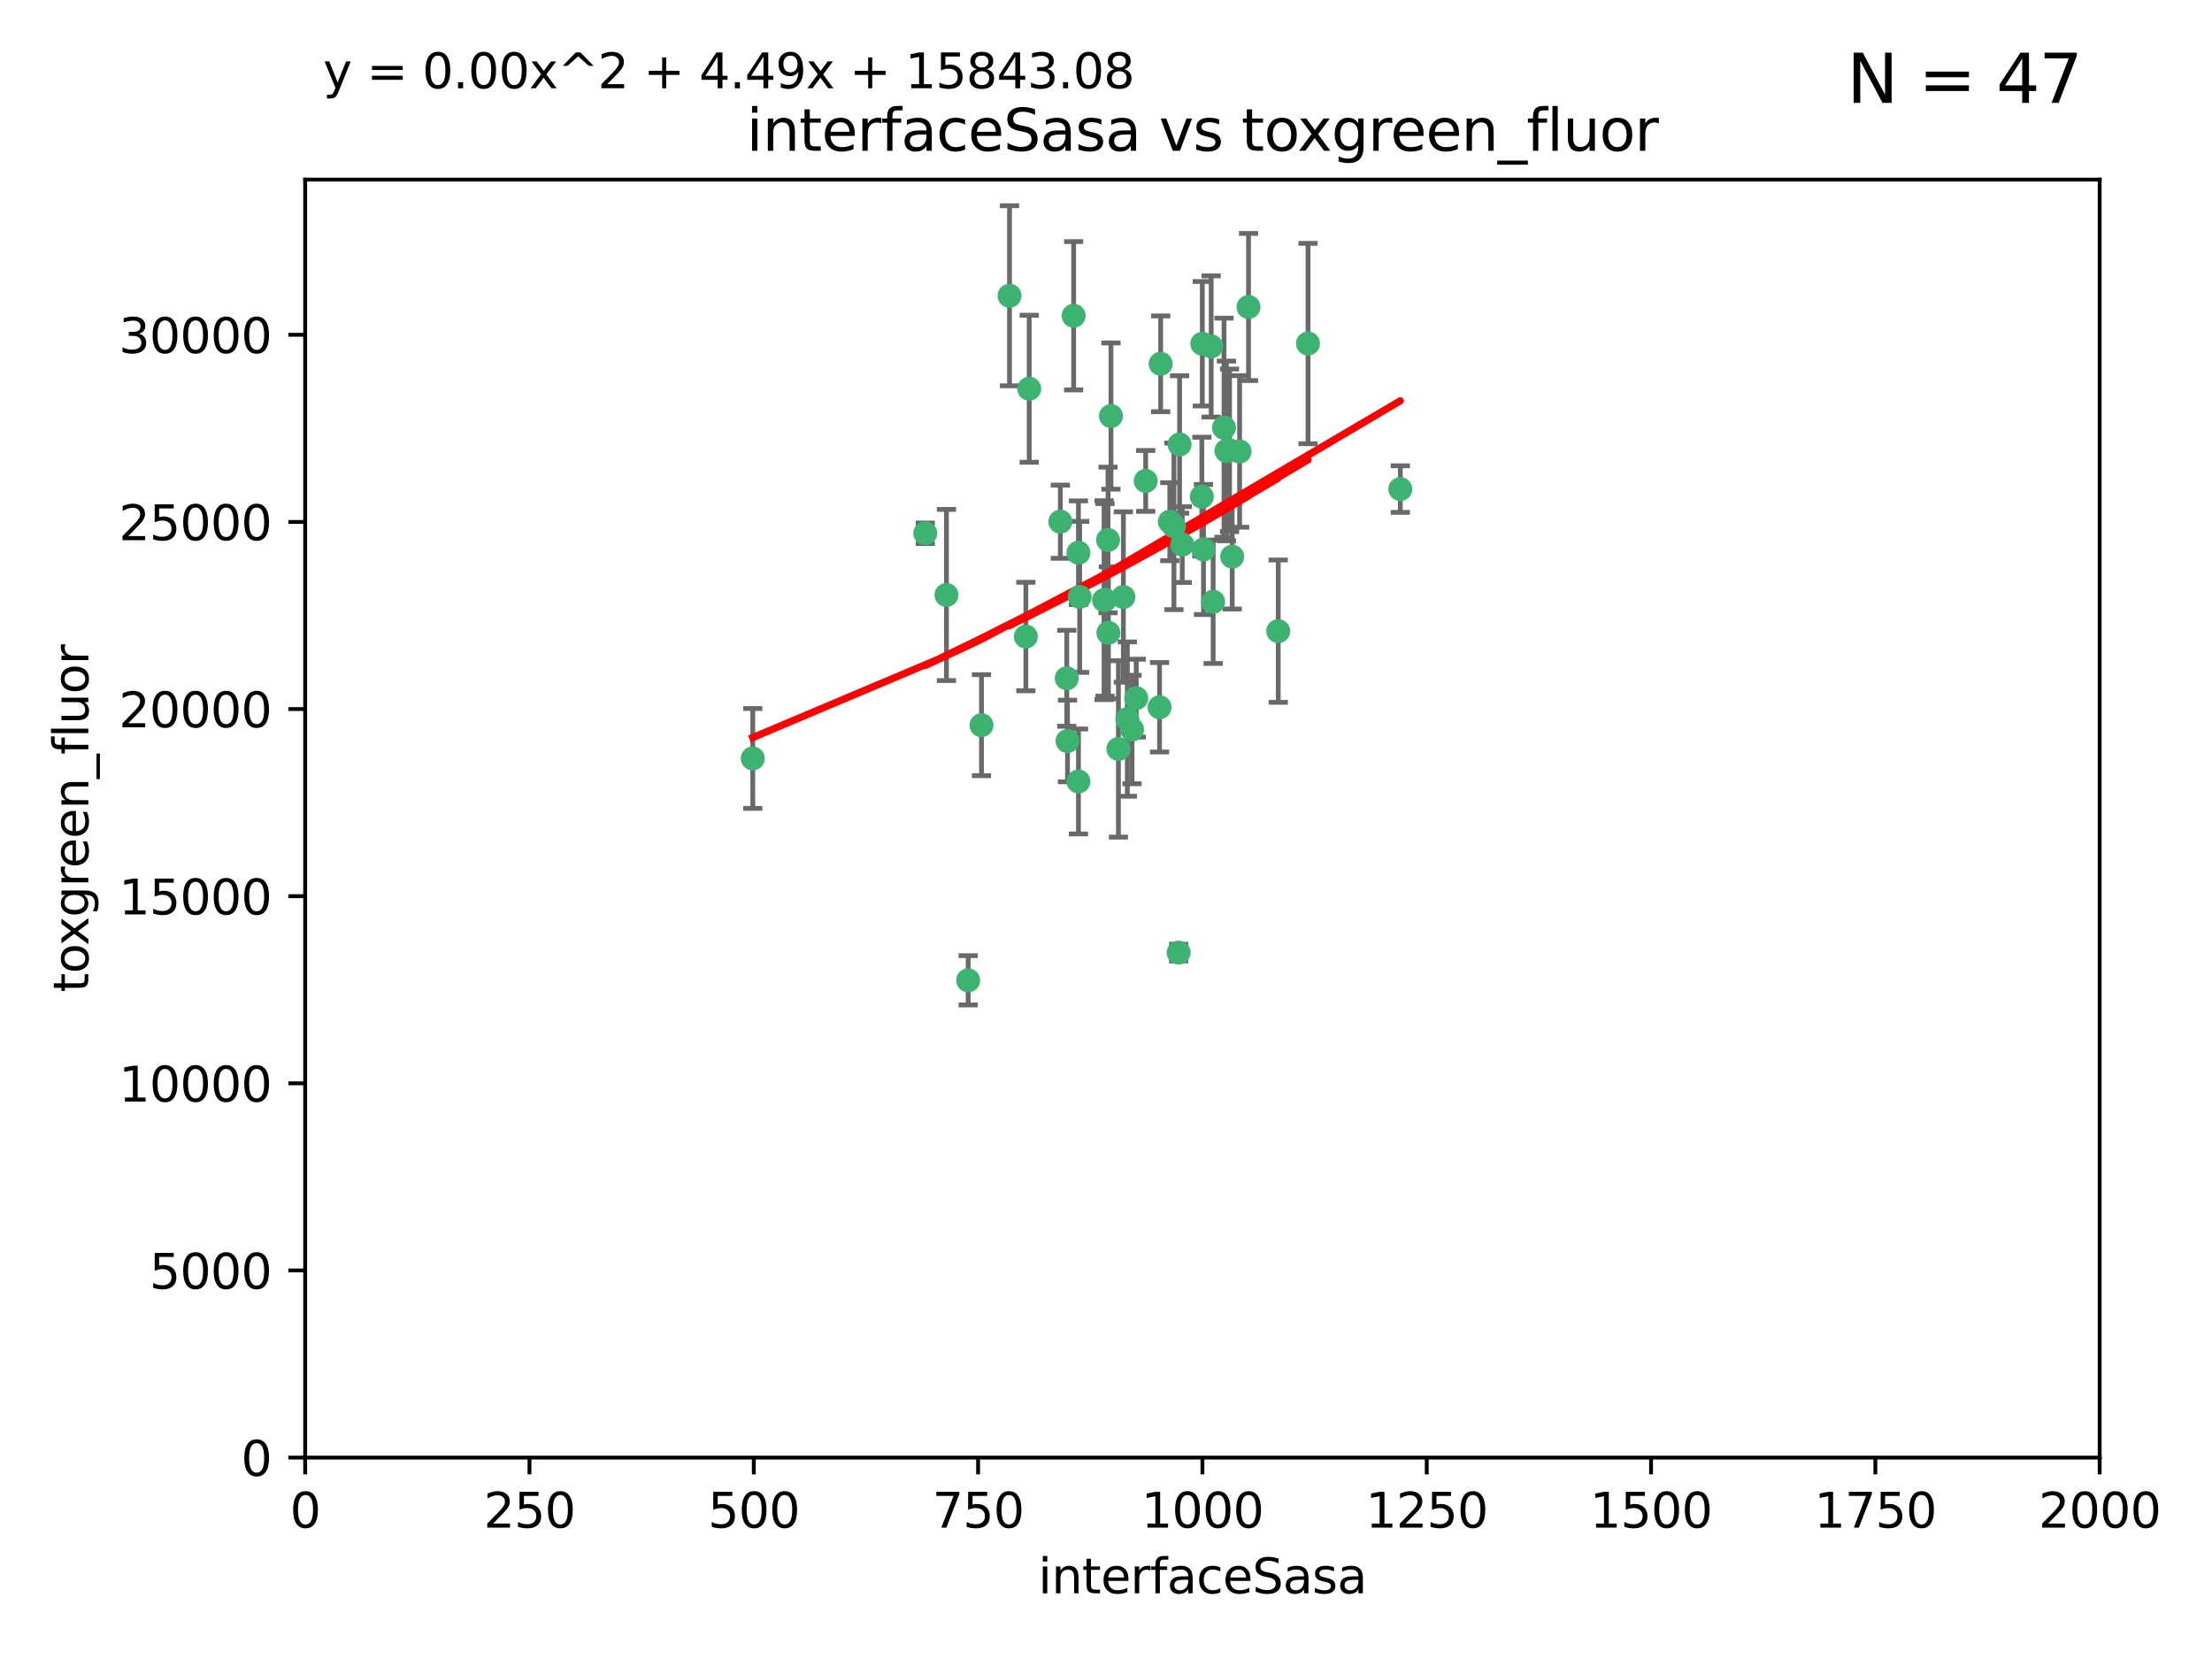 <?xml version="1.0" encoding="utf-8" standalone="no"?>
<!DOCTYPE svg PUBLIC "-//W3C//DTD SVG 1.1//EN"
  "http://www.w3.org/Graphics/SVG/1.1/DTD/svg11.dtd">
<svg xmlns:xlink="http://www.w3.org/1999/xlink" width="460.8pt" height="345.6pt" viewBox="0 0 460.8 345.6" xmlns="http://www.w3.org/2000/svg" version="1.1">
 <defs>
  <style type="text/css">*{stroke-linejoin: round; stroke-linecap: butt}</style>
 </defs>
 <g id="figure_1">
  <g id="patch_1">
   <path d="M 0 345.6 
L 460.8 345.6 
L 460.8 0 
L 0 0 
z
" style="fill: #ffffff"/>
  </g>
  <g id="axes_1">
   <g id="patch_2">
    <path d="M 63.571 303.64 
L 437.4 303.64 
L 437.4 37.411 
L 63.571 37.411 
z
" style="fill: #ffffff"/>
   </g>
   <g id="PathCollection_1">
    <defs>
     <path id="mfc9b0f2df3" d="M 0 1.118 
C 0.297 1.118 0.581 1 0.791 0.791 
C 1 0.581 1.118 0.297 1.118 0 
C 1.118 -0.297 1 -0.581 0.791 -0.791 
C 0.581 -1 0.297 -1.118 0 -1.118 
C -0.297 -1.118 -0.581 -1 -0.791 -0.791 
C -1 -0.581 -1.118 -0.297 -1.118 0 
C -1.118 0.297 -1 0.581 -0.791 0.791 
C -0.581 1 -0.297 1.118 0 1.118 
z
" style="stroke: #3cb371"/>
    </defs>
    <g clip-path="url(#pa428d86d60)">
     <use xlink:href="#mfc9b0f2df3" x="243.693" y="108.677" style="fill: #3cb371; stroke: #3cb371"/>
     <use xlink:href="#mfc9b0f2df3" x="272.484" y="71.562" style="fill: #3cb371; stroke: #3cb371"/>
     <use xlink:href="#mfc9b0f2df3" x="231.435" y="86.676" style="fill: #3cb371; stroke: #3cb371"/>
     <use xlink:href="#mfc9b0f2df3" x="266.28" y="131.48" style="fill: #3cb371; stroke: #3cb371"/>
     <use xlink:href="#mfc9b0f2df3" x="250.716" y="114.467" style="fill: #3cb371; stroke: #3cb371"/>
     <use xlink:href="#mfc9b0f2df3" x="254.987" y="89.097" style="fill: #3cb371; stroke: #3cb371"/>
     <use xlink:href="#mfc9b0f2df3" x="220.886" y="108.676" style="fill: #3cb371; stroke: #3cb371"/>
     <use xlink:href="#mfc9b0f2df3" x="214.404" y="80.98" style="fill: #3cb371; stroke: #3cb371"/>
     <use xlink:href="#mfc9b0f2df3" x="241.787" y="75.786" style="fill: #3cb371; stroke: #3cb371"/>
     <use xlink:href="#mfc9b0f2df3" x="252.721" y="125.356" style="fill: #3cb371; stroke: #3cb371"/>
     <use xlink:href="#mfc9b0f2df3" x="252.312" y="72.167" style="fill: #3cb371; stroke: #3cb371"/>
     <use xlink:href="#mfc9b0f2df3" x="258.229" y="94.046" style="fill: #3cb371; stroke: #3cb371"/>
     <use xlink:href="#mfc9b0f2df3" x="223.66" y="65.773" style="fill: #3cb371; stroke: #3cb371"/>
     <use xlink:href="#mfc9b0f2df3" x="232.987" y="156.019" style="fill: #3cb371; stroke: #3cb371"/>
     <use xlink:href="#mfc9b0f2df3" x="241.557" y="147.335" style="fill: #3cb371; stroke: #3cb371"/>
     <use xlink:href="#mfc9b0f2df3" x="230.194" y="124.965" style="fill: #3cb371; stroke: #3cb371"/>
     <use xlink:href="#mfc9b0f2df3" x="246.284" y="113.441" style="fill: #3cb371; stroke: #3cb371"/>
     <use xlink:href="#mfc9b0f2df3" x="255.489" y="93.933" style="fill: #3cb371; stroke: #3cb371"/>
     <use xlink:href="#mfc9b0f2df3" x="256.689" y="115.953" style="fill: #3cb371; stroke: #3cb371"/>
     <use xlink:href="#mfc9b0f2df3" x="244.553" y="109.646" style="fill: #3cb371; stroke: #3cb371"/>
     <use xlink:href="#mfc9b0f2df3" x="250.368" y="103.453" style="fill: #3cb371; stroke: #3cb371"/>
     <use xlink:href="#mfc9b0f2df3" x="256.134" y="93.812" style="fill: #3cb371; stroke: #3cb371"/>
     <use xlink:href="#mfc9b0f2df3" x="234.02" y="124.367" style="fill: #3cb371; stroke: #3cb371"/>
     <use xlink:href="#mfc9b0f2df3" x="238.669" y="100.184" style="fill: #3cb371; stroke: #3cb371"/>
     <use xlink:href="#mfc9b0f2df3" x="245.731" y="92.588" style="fill: #3cb371; stroke: #3cb371"/>
     <use xlink:href="#mfc9b0f2df3" x="222.381" y="154.361" style="fill: #3cb371; stroke: #3cb371"/>
     <use xlink:href="#mfc9b0f2df3" x="291.711" y="101.886" style="fill: #3cb371; stroke: #3cb371"/>
     <use xlink:href="#mfc9b0f2df3" x="224.916" y="124.337" style="fill: #3cb371; stroke: #3cb371"/>
     <use xlink:href="#mfc9b0f2df3" x="260.091" y="63.953" style="fill: #3cb371; stroke: #3cb371"/>
     <use xlink:href="#mfc9b0f2df3" x="250.465" y="71.61" style="fill: #3cb371; stroke: #3cb371"/>
     <use xlink:href="#mfc9b0f2df3" x="204.462" y="151.067" style="fill: #3cb371; stroke: #3cb371"/>
     <use xlink:href="#mfc9b0f2df3" x="201.688" y="204.22" style="fill: #3cb371; stroke: #3cb371"/>
     <use xlink:href="#mfc9b0f2df3" x="192.753" y="111.087" style="fill: #3cb371; stroke: #3cb371"/>
     <use xlink:href="#mfc9b0f2df3" x="222.228" y="141.297" style="fill: #3cb371; stroke: #3cb371"/>
     <use xlink:href="#mfc9b0f2df3" x="230.822" y="112.487" style="fill: #3cb371; stroke: #3cb371"/>
     <use xlink:href="#mfc9b0f2df3" x="210.301" y="61.614" style="fill: #3cb371; stroke: #3cb371"/>
     <use xlink:href="#mfc9b0f2df3" x="224.662" y="162.792" style="fill: #3cb371; stroke: #3cb371"/>
     <use xlink:href="#mfc9b0f2df3" x="236.699" y="145.439" style="fill: #3cb371; stroke: #3cb371"/>
     <use xlink:href="#mfc9b0f2df3" x="230.901" y="131.829" style="fill: #3cb371; stroke: #3cb371"/>
     <use xlink:href="#mfc9b0f2df3" x="213.706" y="132.603" style="fill: #3cb371; stroke: #3cb371"/>
     <use xlink:href="#mfc9b0f2df3" x="224.662" y="115.142" style="fill: #3cb371; stroke: #3cb371"/>
     <use xlink:href="#mfc9b0f2df3" x="245.536" y="198.449" style="fill: #3cb371; stroke: #3cb371"/>
     <use xlink:href="#mfc9b0f2df3" x="235.826" y="151.97" style="fill: #3cb371; stroke: #3cb371"/>
     <use xlink:href="#mfc9b0f2df3" x="229.998" y="125.024" style="fill: #3cb371; stroke: #3cb371"/>
     <use xlink:href="#mfc9b0f2df3" x="234.846" y="149.795" style="fill: #3cb371; stroke: #3cb371"/>
     <use xlink:href="#mfc9b0f2df3" x="197.163" y="123.943" style="fill: #3cb371; stroke: #3cb371"/>
     <use xlink:href="#mfc9b0f2df3" x="156.817" y="157.999" style="fill: #3cb371; stroke: #3cb371"/>
    </g>
   </g>
   <g id="matplotlib.axis_1">
    <g id="xtick_1">
     <g id="line2d_1">
      <defs>
       <path id="mc69fff22bf" d="M 0 0 
L 0 3.5 
" style="stroke: #000000; stroke-width: 0.8"/>
      </defs>
      <g>
       <use xlink:href="#mc69fff22bf" x="63.571" y="303.64" style="stroke: #000000; stroke-width: 0.8"/>
      </g>
     </g>
     <g id="text_1">
      <!-- 0 -->
      <g transform="translate(60.39 318.238)scale(0.1 -0.1)">
       <defs>
        <path id="DejaVuSans-30" d="M 2034 4250 
Q 1547 4250 1301 3770 
Q 1056 3291 1056 2328 
Q 1056 1369 1301 889 
Q 1547 409 2034 409 
Q 2525 409 2770 889 
Q 3016 1369 3016 2328 
Q 3016 3291 2770 3770 
Q 2525 4250 2034 4250 
z
M 2034 4750 
Q 2819 4750 3233 4129 
Q 3647 3509 3647 2328 
Q 3647 1150 3233 529 
Q 2819 -91 2034 -91 
Q 1250 -91 836 529 
Q 422 1150 422 2328 
Q 422 3509 836 4129 
Q 1250 4750 2034 4750 
z
" transform="scale(0.016)"/>
       </defs>
       <use xlink:href="#DejaVuSans-30"/>
      </g>
     </g>
    </g>
    <g id="xtick_2">
     <g id="line2d_2">
      <g>
       <use xlink:href="#mc69fff22bf" x="110.3" y="303.64" style="stroke: #000000; stroke-width: 0.8"/>
      </g>
     </g>
     <g id="text_2">
      <!-- 250 -->
      <g transform="translate(100.756 318.238)scale(0.1 -0.1)">
       <defs>
        <path id="DejaVuSans-32" d="M 1228 531 
L 3431 531 
L 3431 0 
L 469 0 
L 469 531 
Q 828 903 1448 1529 
Q 2069 2156 2228 2338 
Q 2531 2678 2651 2914 
Q 2772 3150 2772 3378 
Q 2772 3750 2511 3984 
Q 2250 4219 1831 4219 
Q 1534 4219 1204 4116 
Q 875 4013 500 3803 
L 500 4441 
Q 881 4594 1212 4672 
Q 1544 4750 1819 4750 
Q 2544 4750 2975 4387 
Q 3406 4025 3406 3419 
Q 3406 3131 3298 2873 
Q 3191 2616 2906 2266 
Q 2828 2175 2409 1742 
Q 1991 1309 1228 531 
z
" transform="scale(0.016)"/>
        <path id="DejaVuSans-35" d="M 691 4666 
L 3169 4666 
L 3169 4134 
L 1269 4134 
L 1269 2991 
Q 1406 3038 1543 3061 
Q 1681 3084 1819 3084 
Q 2600 3084 3056 2656 
Q 3513 2228 3513 1497 
Q 3513 744 3044 326 
Q 2575 -91 1722 -91 
Q 1428 -91 1123 -41 
Q 819 9 494 109 
L 494 744 
Q 775 591 1075 516 
Q 1375 441 1709 441 
Q 2250 441 2565 725 
Q 2881 1009 2881 1497 
Q 2881 1984 2565 2268 
Q 2250 2553 1709 2553 
Q 1456 2553 1204 2497 
Q 953 2441 691 2322 
L 691 4666 
z
" transform="scale(0.016)"/>
       </defs>
       <use xlink:href="#DejaVuSans-32"/>
       <use xlink:href="#DejaVuSans-35" x="63.623"/>
       <use xlink:href="#DejaVuSans-30" x="127.246"/>
      </g>
     </g>
    </g>
    <g id="xtick_3">
     <g id="line2d_3">
      <g>
       <use xlink:href="#mc69fff22bf" x="157.028" y="303.64" style="stroke: #000000; stroke-width: 0.8"/>
      </g>
     </g>
     <g id="text_3">
      <!-- 500 -->
      <g transform="translate(147.485 318.238)scale(0.1 -0.1)">
       <use xlink:href="#DejaVuSans-35"/>
       <use xlink:href="#DejaVuSans-30" x="63.623"/>
       <use xlink:href="#DejaVuSans-30" x="127.246"/>
      </g>
     </g>
    </g>
    <g id="xtick_4">
     <g id="line2d_4">
      <g>
       <use xlink:href="#mc69fff22bf" x="203.757" y="303.64" style="stroke: #000000; stroke-width: 0.8"/>
      </g>
     </g>
     <g id="text_4">
      <!-- 750 -->
      <g transform="translate(194.213 318.238)scale(0.1 -0.1)">
       <defs>
        <path id="DejaVuSans-37" d="M 525 4666 
L 3525 4666 
L 3525 4397 
L 1831 0 
L 1172 0 
L 2766 4134 
L 525 4134 
L 525 4666 
z
" transform="scale(0.016)"/>
       </defs>
       <use xlink:href="#DejaVuSans-37"/>
       <use xlink:href="#DejaVuSans-35" x="63.623"/>
       <use xlink:href="#DejaVuSans-30" x="127.246"/>
      </g>
     </g>
    </g>
    <g id="xtick_5">
     <g id="line2d_5">
      <g>
       <use xlink:href="#mc69fff22bf" x="250.486" y="303.64" style="stroke: #000000; stroke-width: 0.8"/>
      </g>
     </g>
     <g id="text_5">
      <!-- 1000 -->
      <g transform="translate(237.761 318.238)scale(0.1 -0.1)">
       <defs>
        <path id="DejaVuSans-31" d="M 794 531 
L 1825 531 
L 1825 4091 
L 703 3866 
L 703 4441 
L 1819 4666 
L 2450 4666 
L 2450 531 
L 3481 531 
L 3481 0 
L 794 0 
L 794 531 
z
" transform="scale(0.016)"/>
       </defs>
       <use xlink:href="#DejaVuSans-31"/>
       <use xlink:href="#DejaVuSans-30" x="63.623"/>
       <use xlink:href="#DejaVuSans-30" x="127.246"/>
       <use xlink:href="#DejaVuSans-30" x="190.869"/>
      </g>
     </g>
    </g>
    <g id="xtick_6">
     <g id="line2d_6">
      <g>
       <use xlink:href="#mc69fff22bf" x="297.214" y="303.64" style="stroke: #000000; stroke-width: 0.8"/>
      </g>
     </g>
     <g id="text_6">
      <!-- 1250 -->
      <g transform="translate(284.489 318.238)scale(0.1 -0.1)">
       <use xlink:href="#DejaVuSans-31"/>
       <use xlink:href="#DejaVuSans-32" x="63.623"/>
       <use xlink:href="#DejaVuSans-35" x="127.246"/>
       <use xlink:href="#DejaVuSans-30" x="190.869"/>
      </g>
     </g>
    </g>
    <g id="xtick_7">
     <g id="line2d_7">
      <g>
       <use xlink:href="#mc69fff22bf" x="343.943" y="303.64" style="stroke: #000000; stroke-width: 0.8"/>
      </g>
     </g>
     <g id="text_7">
      <!-- 1500 -->
      <g transform="translate(331.218 318.238)scale(0.1 -0.1)">
       <use xlink:href="#DejaVuSans-31"/>
       <use xlink:href="#DejaVuSans-35" x="63.623"/>
       <use xlink:href="#DejaVuSans-30" x="127.246"/>
       <use xlink:href="#DejaVuSans-30" x="190.869"/>
      </g>
     </g>
    </g>
    <g id="xtick_8">
     <g id="line2d_8">
      <g>
       <use xlink:href="#mc69fff22bf" x="390.671" y="303.64" style="stroke: #000000; stroke-width: 0.8"/>
      </g>
     </g>
     <g id="text_8">
      <!-- 1750 -->
      <g transform="translate(377.946 318.238)scale(0.1 -0.1)">
       <use xlink:href="#DejaVuSans-31"/>
       <use xlink:href="#DejaVuSans-37" x="63.623"/>
       <use xlink:href="#DejaVuSans-35" x="127.246"/>
       <use xlink:href="#DejaVuSans-30" x="190.869"/>
      </g>
     </g>
    </g>
    <g id="xtick_9">
     <g id="line2d_9">
      <g>
       <use xlink:href="#mc69fff22bf" x="437.4" y="303.64" style="stroke: #000000; stroke-width: 0.8"/>
      </g>
     </g>
     <g id="text_9">
      <!-- 2000 -->
      <g transform="translate(424.675 318.238)scale(0.1 -0.1)">
       <use xlink:href="#DejaVuSans-32"/>
       <use xlink:href="#DejaVuSans-30" x="63.623"/>
       <use xlink:href="#DejaVuSans-30" x="127.246"/>
       <use xlink:href="#DejaVuSans-30" x="190.869"/>
      </g>
     </g>
    </g>
    <g id="text_10">
     <!-- interfaceSasa -->
     <g transform="translate(216.279 331.917)scale(0.1 -0.1)">
      <defs>
       <path id="DejaVuSans-69" d="M 603 3500 
L 1178 3500 
L 1178 0 
L 603 0 
L 603 3500 
z
M 603 4863 
L 1178 4863 
L 1178 4134 
L 603 4134 
L 603 4863 
z
" transform="scale(0.016)"/>
       <path id="DejaVuSans-6e" d="M 3513 2113 
L 3513 0 
L 2938 0 
L 2938 2094 
Q 2938 2591 2744 2837 
Q 2550 3084 2163 3084 
Q 1697 3084 1428 2787 
Q 1159 2491 1159 1978 
L 1159 0 
L 581 0 
L 581 3500 
L 1159 3500 
L 1159 2956 
Q 1366 3272 1645 3428 
Q 1925 3584 2291 3584 
Q 2894 3584 3203 3211 
Q 3513 2838 3513 2113 
z
" transform="scale(0.016)"/>
       <path id="DejaVuSans-74" d="M 1172 4494 
L 1172 3500 
L 2356 3500 
L 2356 3053 
L 1172 3053 
L 1172 1153 
Q 1172 725 1289 603 
Q 1406 481 1766 481 
L 2356 481 
L 2356 0 
L 1766 0 
Q 1100 0 847 248 
Q 594 497 594 1153 
L 594 3053 
L 172 3053 
L 172 3500 
L 594 3500 
L 594 4494 
L 1172 4494 
z
" transform="scale(0.016)"/>
       <path id="DejaVuSans-65" d="M 3597 1894 
L 3597 1613 
L 953 1613 
Q 991 1019 1311 708 
Q 1631 397 2203 397 
Q 2534 397 2845 478 
Q 3156 559 3463 722 
L 3463 178 
Q 3153 47 2828 -22 
Q 2503 -91 2169 -91 
Q 1331 -91 842 396 
Q 353 884 353 1716 
Q 353 2575 817 3079 
Q 1281 3584 2069 3584 
Q 2775 3584 3186 3129 
Q 3597 2675 3597 1894 
z
M 3022 2063 
Q 3016 2534 2758 2815 
Q 2500 3097 2075 3097 
Q 1594 3097 1305 2825 
Q 1016 2553 972 2059 
L 3022 2063 
z
" transform="scale(0.016)"/>
       <path id="DejaVuSans-72" d="M 2631 2963 
Q 2534 3019 2420 3045 
Q 2306 3072 2169 3072 
Q 1681 3072 1420 2755 
Q 1159 2438 1159 1844 
L 1159 0 
L 581 0 
L 581 3500 
L 1159 3500 
L 1159 2956 
Q 1341 3275 1631 3429 
Q 1922 3584 2338 3584 
Q 2397 3584 2469 3576 
Q 2541 3569 2628 3553 
L 2631 2963 
z
" transform="scale(0.016)"/>
       <path id="DejaVuSans-66" d="M 2375 4863 
L 2375 4384 
L 1825 4384 
Q 1516 4384 1395 4259 
Q 1275 4134 1275 3809 
L 1275 3500 
L 2222 3500 
L 2222 3053 
L 1275 3053 
L 1275 0 
L 697 0 
L 697 3053 
L 147 3053 
L 147 3500 
L 697 3500 
L 697 3744 
Q 697 4328 969 4595 
Q 1241 4863 1831 4863 
L 2375 4863 
z
" transform="scale(0.016)"/>
       <path id="DejaVuSans-61" d="M 2194 1759 
Q 1497 1759 1228 1600 
Q 959 1441 959 1056 
Q 959 750 1161 570 
Q 1363 391 1709 391 
Q 2188 391 2477 730 
Q 2766 1069 2766 1631 
L 2766 1759 
L 2194 1759 
z
M 3341 1997 
L 3341 0 
L 2766 0 
L 2766 531 
Q 2569 213 2275 61 
Q 1981 -91 1556 -91 
Q 1019 -91 701 211 
Q 384 513 384 1019 
Q 384 1609 779 1909 
Q 1175 2209 1959 2209 
L 2766 2209 
L 2766 2266 
Q 2766 2663 2505 2880 
Q 2244 3097 1772 3097 
Q 1472 3097 1187 3025 
Q 903 2953 641 2809 
L 641 3341 
Q 956 3463 1253 3523 
Q 1550 3584 1831 3584 
Q 2591 3584 2966 3190 
Q 3341 2797 3341 1997 
z
" transform="scale(0.016)"/>
       <path id="DejaVuSans-63" d="M 3122 3366 
L 3122 2828 
Q 2878 2963 2633 3030 
Q 2388 3097 2138 3097 
Q 1578 3097 1268 2742 
Q 959 2388 959 1747 
Q 959 1106 1268 751 
Q 1578 397 2138 397 
Q 2388 397 2633 464 
Q 2878 531 3122 666 
L 3122 134 
Q 2881 22 2623 -34 
Q 2366 -91 2075 -91 
Q 1284 -91 818 406 
Q 353 903 353 1747 
Q 353 2603 823 3093 
Q 1294 3584 2113 3584 
Q 2378 3584 2631 3529 
Q 2884 3475 3122 3366 
z
" transform="scale(0.016)"/>
       <path id="DejaVuSans-53" d="M 3425 4513 
L 3425 3897 
Q 3066 4069 2747 4153 
Q 2428 4238 2131 4238 
Q 1616 4238 1336 4038 
Q 1056 3838 1056 3469 
Q 1056 3159 1242 3001 
Q 1428 2844 1947 2747 
L 2328 2669 
Q 3034 2534 3370 2195 
Q 3706 1856 3706 1288 
Q 3706 609 3251 259 
Q 2797 -91 1919 -91 
Q 1588 -91 1214 -16 
Q 841 59 441 206 
L 441 856 
Q 825 641 1194 531 
Q 1563 422 1919 422 
Q 2459 422 2753 634 
Q 3047 847 3047 1241 
Q 3047 1584 2836 1778 
Q 2625 1972 2144 2069 
L 1759 2144 
Q 1053 2284 737 2584 
Q 422 2884 422 3419 
Q 422 4038 858 4394 
Q 1294 4750 2059 4750 
Q 2388 4750 2728 4690 
Q 3069 4631 3425 4513 
z
" transform="scale(0.016)"/>
       <path id="DejaVuSans-73" d="M 2834 3397 
L 2834 2853 
Q 2591 2978 2328 3040 
Q 2066 3103 1784 3103 
Q 1356 3103 1142 2972 
Q 928 2841 928 2578 
Q 928 2378 1081 2264 
Q 1234 2150 1697 2047 
L 1894 2003 
Q 2506 1872 2764 1633 
Q 3022 1394 3022 966 
Q 3022 478 2636 193 
Q 2250 -91 1575 -91 
Q 1294 -91 989 -36 
Q 684 19 347 128 
L 347 722 
Q 666 556 975 473 
Q 1284 391 1588 391 
Q 1994 391 2212 530 
Q 2431 669 2431 922 
Q 2431 1156 2273 1281 
Q 2116 1406 1581 1522 
L 1381 1569 
Q 847 1681 609 1914 
Q 372 2147 372 2553 
Q 372 3047 722 3315 
Q 1072 3584 1716 3584 
Q 2034 3584 2315 3537 
Q 2597 3491 2834 3397 
z
" transform="scale(0.016)"/>
      </defs>
      <use xlink:href="#DejaVuSans-69"/>
      <use xlink:href="#DejaVuSans-6e" x="27.783"/>
      <use xlink:href="#DejaVuSans-74" x="91.162"/>
      <use xlink:href="#DejaVuSans-65" x="130.371"/>
      <use xlink:href="#DejaVuSans-72" x="191.895"/>
      <use xlink:href="#DejaVuSans-66" x="233.008"/>
      <use xlink:href="#DejaVuSans-61" x="268.213"/>
      <use xlink:href="#DejaVuSans-63" x="329.492"/>
      <use xlink:href="#DejaVuSans-65" x="384.473"/>
      <use xlink:href="#DejaVuSans-53" x="445.996"/>
      <use xlink:href="#DejaVuSans-61" x="509.473"/>
      <use xlink:href="#DejaVuSans-73" x="570.752"/>
      <use xlink:href="#DejaVuSans-61" x="622.852"/>
     </g>
    </g>
   </g>
   <g id="matplotlib.axis_2">
    <g id="ytick_1">
     <g id="line2d_10">
      <defs>
       <path id="m6ccf080cc6" d="M 0 0 
L -3.5 0 
" style="stroke: #000000; stroke-width: 0.8"/>
      </defs>
      <g>
       <use xlink:href="#m6ccf080cc6" x="63.571" y="303.64" style="stroke: #000000; stroke-width: 0.8"/>
      </g>
     </g>
     <g id="text_11">
      <!-- 0 -->
      <g transform="translate(50.209 307.439)scale(0.1 -0.1)">
       <use xlink:href="#DejaVuSans-30"/>
      </g>
     </g>
    </g>
    <g id="ytick_2">
     <g id="line2d_11">
      <g>
       <use xlink:href="#m6ccf080cc6" x="63.571" y="264.657" style="stroke: #000000; stroke-width: 0.8"/>
      </g>
     </g>
     <g id="text_12">
      <!-- 5000 -->
      <g transform="translate(31.121 268.457)scale(0.1 -0.1)">
       <use xlink:href="#DejaVuSans-35"/>
       <use xlink:href="#DejaVuSans-30" x="63.623"/>
       <use xlink:href="#DejaVuSans-30" x="127.246"/>
       <use xlink:href="#DejaVuSans-30" x="190.869"/>
      </g>
     </g>
    </g>
    <g id="ytick_3">
     <g id="line2d_12">
      <g>
       <use xlink:href="#m6ccf080cc6" x="63.571" y="225.675" style="stroke: #000000; stroke-width: 0.8"/>
      </g>
     </g>
     <g id="text_13">
      <!-- 10000 -->
      <g transform="translate(24.759 229.474)scale(0.1 -0.1)">
       <use xlink:href="#DejaVuSans-31"/>
       <use xlink:href="#DejaVuSans-30" x="63.623"/>
       <use xlink:href="#DejaVuSans-30" x="127.246"/>
       <use xlink:href="#DejaVuSans-30" x="190.869"/>
       <use xlink:href="#DejaVuSans-30" x="254.492"/>
      </g>
     </g>
    </g>
    <g id="ytick_4">
     <g id="line2d_13">
      <g>
       <use xlink:href="#m6ccf080cc6" x="63.571" y="186.692" style="stroke: #000000; stroke-width: 0.8"/>
      </g>
     </g>
     <g id="text_14">
      <!-- 15000 -->
      <g transform="translate(24.759 190.492)scale(0.1 -0.1)">
       <use xlink:href="#DejaVuSans-31"/>
       <use xlink:href="#DejaVuSans-35" x="63.623"/>
       <use xlink:href="#DejaVuSans-30" x="127.246"/>
       <use xlink:href="#DejaVuSans-30" x="190.869"/>
       <use xlink:href="#DejaVuSans-30" x="254.492"/>
      </g>
     </g>
    </g>
    <g id="ytick_5">
     <g id="line2d_14">
      <g>
       <use xlink:href="#m6ccf080cc6" x="63.571" y="147.71" style="stroke: #000000; stroke-width: 0.8"/>
      </g>
     </g>
     <g id="text_15">
      <!-- 20000 -->
      <g transform="translate(24.759 151.509)scale(0.1 -0.1)">
       <use xlink:href="#DejaVuSans-32"/>
       <use xlink:href="#DejaVuSans-30" x="63.623"/>
       <use xlink:href="#DejaVuSans-30" x="127.246"/>
       <use xlink:href="#DejaVuSans-30" x="190.869"/>
       <use xlink:href="#DejaVuSans-30" x="254.492"/>
      </g>
     </g>
    </g>
    <g id="ytick_6">
     <g id="line2d_15">
      <g>
       <use xlink:href="#m6ccf080cc6" x="63.571" y="108.727" style="stroke: #000000; stroke-width: 0.8"/>
      </g>
     </g>
     <g id="text_16">
      <!-- 25000 -->
      <g transform="translate(24.759 112.527)scale(0.1 -0.1)">
       <use xlink:href="#DejaVuSans-32"/>
       <use xlink:href="#DejaVuSans-35" x="63.623"/>
       <use xlink:href="#DejaVuSans-30" x="127.246"/>
       <use xlink:href="#DejaVuSans-30" x="190.869"/>
       <use xlink:href="#DejaVuSans-30" x="254.492"/>
      </g>
     </g>
    </g>
    <g id="ytick_7">
     <g id="line2d_16">
      <g>
       <use xlink:href="#m6ccf080cc6" x="63.571" y="69.745" style="stroke: #000000; stroke-width: 0.8"/>
      </g>
     </g>
     <g id="text_17">
      <!-- 30000 -->
      <g transform="translate(24.759 73.544)scale(0.1 -0.1)">
       <defs>
        <path id="DejaVuSans-33" d="M 2597 2516 
Q 3050 2419 3304 2112 
Q 3559 1806 3559 1356 
Q 3559 666 3084 287 
Q 2609 -91 1734 -91 
Q 1441 -91 1130 -33 
Q 819 25 488 141 
L 488 750 
Q 750 597 1062 519 
Q 1375 441 1716 441 
Q 2309 441 2620 675 
Q 2931 909 2931 1356 
Q 2931 1769 2642 2001 
Q 2353 2234 1838 2234 
L 1294 2234 
L 1294 2753 
L 1863 2753 
Q 2328 2753 2575 2939 
Q 2822 3125 2822 3475 
Q 2822 3834 2567 4026 
Q 2313 4219 1838 4219 
Q 1578 4219 1281 4162 
Q 984 4106 628 3988 
L 628 4550 
Q 988 4650 1302 4700 
Q 1616 4750 1894 4750 
Q 2613 4750 3031 4423 
Q 3450 4097 3450 3541 
Q 3450 3153 3228 2886 
Q 3006 2619 2597 2516 
z
" transform="scale(0.016)"/>
       </defs>
       <use xlink:href="#DejaVuSans-33"/>
       <use xlink:href="#DejaVuSans-30" x="63.623"/>
       <use xlink:href="#DejaVuSans-30" x="127.246"/>
       <use xlink:href="#DejaVuSans-30" x="190.869"/>
       <use xlink:href="#DejaVuSans-30" x="254.492"/>
      </g>
     </g>
    </g>
    <g id="text_18">
     <!-- toxgreen_fluor -->
     <g transform="translate(18.401 206.72)rotate(-90)scale(0.1 -0.1)">
      <defs>
       <path id="DejaVuSans-6f" d="M 1959 3097 
Q 1497 3097 1228 2736 
Q 959 2375 959 1747 
Q 959 1119 1226 758 
Q 1494 397 1959 397 
Q 2419 397 2687 759 
Q 2956 1122 2956 1747 
Q 2956 2369 2687 2733 
Q 2419 3097 1959 3097 
z
M 1959 3584 
Q 2709 3584 3137 3096 
Q 3566 2609 3566 1747 
Q 3566 888 3137 398 
Q 2709 -91 1959 -91 
Q 1206 -91 779 398 
Q 353 888 353 1747 
Q 353 2609 779 3096 
Q 1206 3584 1959 3584 
z
" transform="scale(0.016)"/>
       <path id="DejaVuSans-78" d="M 3513 3500 
L 2247 1797 
L 3578 0 
L 2900 0 
L 1881 1375 
L 863 0 
L 184 0 
L 1544 1831 
L 300 3500 
L 978 3500 
L 1906 2253 
L 2834 3500 
L 3513 3500 
z
" transform="scale(0.016)"/>
       <path id="DejaVuSans-67" d="M 2906 1791 
Q 2906 2416 2648 2759 
Q 2391 3103 1925 3103 
Q 1463 3103 1205 2759 
Q 947 2416 947 1791 
Q 947 1169 1205 825 
Q 1463 481 1925 481 
Q 2391 481 2648 825 
Q 2906 1169 2906 1791 
z
M 3481 434 
Q 3481 -459 3084 -895 
Q 2688 -1331 1869 -1331 
Q 1566 -1331 1297 -1286 
Q 1028 -1241 775 -1147 
L 775 -588 
Q 1028 -725 1275 -790 
Q 1522 -856 1778 -856 
Q 2344 -856 2625 -561 
Q 2906 -266 2906 331 
L 2906 616 
Q 2728 306 2450 153 
Q 2172 0 1784 0 
Q 1141 0 747 490 
Q 353 981 353 1791 
Q 353 2603 747 3093 
Q 1141 3584 1784 3584 
Q 2172 3584 2450 3431 
Q 2728 3278 2906 2969 
L 2906 3500 
L 3481 3500 
L 3481 434 
z
" transform="scale(0.016)"/>
       <path id="DejaVuSans-5f" d="M 3263 -1063 
L 3263 -1509 
L -63 -1509 
L -63 -1063 
L 3263 -1063 
z
" transform="scale(0.016)"/>
       <path id="DejaVuSans-6c" d="M 603 4863 
L 1178 4863 
L 1178 0 
L 603 0 
L 603 4863 
z
" transform="scale(0.016)"/>
       <path id="DejaVuSans-75" d="M 544 1381 
L 544 3500 
L 1119 3500 
L 1119 1403 
Q 1119 906 1312 657 
Q 1506 409 1894 409 
Q 2359 409 2629 706 
Q 2900 1003 2900 1516 
L 2900 3500 
L 3475 3500 
L 3475 0 
L 2900 0 
L 2900 538 
Q 2691 219 2414 64 
Q 2138 -91 1772 -91 
Q 1169 -91 856 284 
Q 544 659 544 1381 
z
M 1991 3584 
L 1991 3584 
z
" transform="scale(0.016)"/>
      </defs>
      <use xlink:href="#DejaVuSans-74"/>
      <use xlink:href="#DejaVuSans-6f" x="39.209"/>
      <use xlink:href="#DejaVuSans-78" x="97.266"/>
      <use xlink:href="#DejaVuSans-67" x="156.445"/>
      <use xlink:href="#DejaVuSans-72" x="219.922"/>
      <use xlink:href="#DejaVuSans-65" x="258.785"/>
      <use xlink:href="#DejaVuSans-65" x="320.309"/>
      <use xlink:href="#DejaVuSans-6e" x="381.832"/>
      <use xlink:href="#DejaVuSans-5f" x="445.211"/>
      <use xlink:href="#DejaVuSans-66" x="495.211"/>
      <use xlink:href="#DejaVuSans-6c" x="530.416"/>
      <use xlink:href="#DejaVuSans-75" x="558.199"/>
      <use xlink:href="#DejaVuSans-6f" x="621.578"/>
      <use xlink:href="#DejaVuSans-72" x="682.76"/>
     </g>
    </g>
   </g>
   <g id="LineCollection_1">
    <path d="M 243.693 116.797 
L 243.693 100.557 
" clip-path="url(#pa428d86d60)" style="fill: none; stroke: #696969"/>
    <path d="M 272.484 92.434 
L 272.484 50.691 
" clip-path="url(#pa428d86d60)" style="fill: none; stroke: #696969"/>
    <path d="M 231.435 101.908 
L 231.435 71.444 
" clip-path="url(#pa428d86d60)" style="fill: none; stroke: #696969"/>
    <path d="M 266.28 146.307 
L 266.28 116.654 
" clip-path="url(#pa428d86d60)" style="fill: none; stroke: #696969"/>
    <path d="M 250.716 128.017 
L 250.716 100.917 
" clip-path="url(#pa428d86d60)" style="fill: none; stroke: #696969"/>
    <path d="M 254.987 111.917 
L 254.987 66.277 
" clip-path="url(#pa428d86d60)" style="fill: none; stroke: #696969"/>
    <path d="M 220.886 116.296 
L 220.886 101.057 
" clip-path="url(#pa428d86d60)" style="fill: none; stroke: #696969"/>
    <path d="M 214.404 96.292 
L 214.404 65.668 
" clip-path="url(#pa428d86d60)" style="fill: none; stroke: #696969"/>
    <path d="M 241.787 85.756 
L 241.787 65.815 
" clip-path="url(#pa428d86d60)" style="fill: none; stroke: #696969"/>
    <path d="M 252.721 138.211 
L 252.721 112.501 
" clip-path="url(#pa428d86d60)" style="fill: none; stroke: #696969"/>
    <path d="M 252.312 86.871 
L 252.312 57.463 
" clip-path="url(#pa428d86d60)" style="fill: none; stroke: #696969"/>
    <path d="M 258.229 109.836 
L 258.229 78.257 
" clip-path="url(#pa428d86d60)" style="fill: none; stroke: #696969"/>
    <path d="M 223.66 81.223 
L 223.66 50.323 
" clip-path="url(#pa428d86d60)" style="fill: none; stroke: #696969"/>
    <path d="M 232.987 174.39 
L 232.987 137.647 
" clip-path="url(#pa428d86d60)" style="fill: none; stroke: #696969"/>
    <path d="M 241.557 156.65 
L 241.557 138.02 
" clip-path="url(#pa428d86d60)" style="fill: none; stroke: #696969"/>
    <path d="M 230.194 145.018 
L 230.194 104.912 
" clip-path="url(#pa428d86d60)" style="fill: none; stroke: #696969"/>
    <path d="M 246.284 121.337 
L 246.284 105.546 
" clip-path="url(#pa428d86d60)" style="fill: none; stroke: #696969"/>
    <path d="M 255.489 112.649 
L 255.489 75.218 
" clip-path="url(#pa428d86d60)" style="fill: none; stroke: #696969"/>
    <path d="M 256.689 126.872 
L 256.689 105.035 
" clip-path="url(#pa428d86d60)" style="fill: none; stroke: #696969"/>
    <path d="M 244.553 126.988 
L 244.553 92.305 
" clip-path="url(#pa428d86d60)" style="fill: none; stroke: #696969"/>
    <path d="M 250.368 115.826 
L 250.368 91.08 
" clip-path="url(#pa428d86d60)" style="fill: none; stroke: #696969"/>
    <path d="M 256.134 110.745 
L 256.134 76.878 
" clip-path="url(#pa428d86d60)" style="fill: none; stroke: #696969"/>
    <path d="M 234.02 142.114 
L 234.02 106.621 
" clip-path="url(#pa428d86d60)" style="fill: none; stroke: #696969"/>
    <path d="M 238.669 106.525 
L 238.669 93.844 
" clip-path="url(#pa428d86d60)" style="fill: none; stroke: #696969"/>
    <path d="M 245.731 106.902 
L 245.731 78.274 
" clip-path="url(#pa428d86d60)" style="fill: none; stroke: #696969"/>
    <path d="M 222.381 162.872 
L 222.381 145.85 
" clip-path="url(#pa428d86d60)" style="fill: none; stroke: #696969"/>
    <path d="M 291.711 106.741 
L 291.711 97.032 
" clip-path="url(#pa428d86d60)" style="fill: none; stroke: #696969"/>
    <path d="M 224.916 140.07 
L 224.916 108.604 
" clip-path="url(#pa428d86d60)" style="fill: none; stroke: #696969"/>
    <path d="M 260.091 79.275 
L 260.091 48.63 
" clip-path="url(#pa428d86d60)" style="fill: none; stroke: #696969"/>
    <path d="M 250.465 84.576 
L 250.465 58.645 
" clip-path="url(#pa428d86d60)" style="fill: none; stroke: #696969"/>
    <path d="M 204.462 161.588 
L 204.462 140.547 
" clip-path="url(#pa428d86d60)" style="fill: none; stroke: #696969"/>
    <path d="M 201.688 209.352 
L 201.688 199.087 
" clip-path="url(#pa428d86d60)" style="fill: none; stroke: #696969"/>
    <path d="M 192.753 113.226 
L 192.753 108.949 
" clip-path="url(#pa428d86d60)" style="fill: none; stroke: #696969"/>
    <path d="M 222.228 151.291 
L 222.228 131.303 
" clip-path="url(#pa428d86d60)" style="fill: none; stroke: #696969"/>
    <path d="M 230.822 127.655 
L 230.822 97.319 
" clip-path="url(#pa428d86d60)" style="fill: none; stroke: #696969"/>
    <path d="M 210.301 80.373 
L 210.301 42.855 
" clip-path="url(#pa428d86d60)" style="fill: none; stroke: #696969"/>
    <path d="M 224.662 173.718 
L 224.662 151.865 
" clip-path="url(#pa428d86d60)" style="fill: none; stroke: #696969"/>
    <path d="M 236.699 153.546 
L 236.699 137.331 
" clip-path="url(#pa428d86d60)" style="fill: none; stroke: #696969"/>
    <path d="M 230.901 145.591 
L 230.901 118.067 
" clip-path="url(#pa428d86d60)" style="fill: none; stroke: #696969"/>
    <path d="M 213.706 143.904 
L 213.706 121.303 
" clip-path="url(#pa428d86d60)" style="fill: none; stroke: #696969"/>
    <path d="M 224.662 125.941 
L 224.662 104.342 
" clip-path="url(#pa428d86d60)" style="fill: none; stroke: #696969"/>
    <path d="M 245.536 200.192 
L 245.536 196.706 
" clip-path="url(#pa428d86d60)" style="fill: none; stroke: #696969"/>
    <path d="M 235.826 163.271 
L 235.826 140.669 
" clip-path="url(#pa428d86d60)" style="fill: none; stroke: #696969"/>
    <path d="M 229.998 145.735 
L 229.998 104.312 
" clip-path="url(#pa428d86d60)" style="fill: none; stroke: #696969"/>
    <path d="M 234.846 165.867 
L 234.846 133.723 
" clip-path="url(#pa428d86d60)" style="fill: none; stroke: #696969"/>
    <path d="M 197.163 141.769 
L 197.163 106.117 
" clip-path="url(#pa428d86d60)" style="fill: none; stroke: #696969"/>
    <path d="M 156.817 168.403 
L 156.817 147.594 
" clip-path="url(#pa428d86d60)" style="fill: none; stroke: #696969"/>
   </g>
   <g id="line2d_17">
    <defs>
     <path id="m835a6e8e4d" d="M 2 0 
L -2 -0 
" style="stroke: #696969"/>
    </defs>
    <g clip-path="url(#pa428d86d60)">
     <use xlink:href="#m835a6e8e4d" x="243.693" y="116.797" style="fill: #696969; stroke: #696969"/>
     <use xlink:href="#m835a6e8e4d" x="272.484" y="92.434" style="fill: #696969; stroke: #696969"/>
     <use xlink:href="#m835a6e8e4d" x="231.435" y="101.908" style="fill: #696969; stroke: #696969"/>
     <use xlink:href="#m835a6e8e4d" x="266.28" y="146.307" style="fill: #696969; stroke: #696969"/>
     <use xlink:href="#m835a6e8e4d" x="250.716" y="128.017" style="fill: #696969; stroke: #696969"/>
     <use xlink:href="#m835a6e8e4d" x="254.987" y="111.917" style="fill: #696969; stroke: #696969"/>
     <use xlink:href="#m835a6e8e4d" x="220.886" y="116.296" style="fill: #696969; stroke: #696969"/>
     <use xlink:href="#m835a6e8e4d" x="214.404" y="96.292" style="fill: #696969; stroke: #696969"/>
     <use xlink:href="#m835a6e8e4d" x="241.787" y="85.756" style="fill: #696969; stroke: #696969"/>
     <use xlink:href="#m835a6e8e4d" x="252.721" y="138.211" style="fill: #696969; stroke: #696969"/>
     <use xlink:href="#m835a6e8e4d" x="252.312" y="86.871" style="fill: #696969; stroke: #696969"/>
     <use xlink:href="#m835a6e8e4d" x="258.229" y="109.836" style="fill: #696969; stroke: #696969"/>
     <use xlink:href="#m835a6e8e4d" x="223.66" y="81.223" style="fill: #696969; stroke: #696969"/>
     <use xlink:href="#m835a6e8e4d" x="232.987" y="174.39" style="fill: #696969; stroke: #696969"/>
     <use xlink:href="#m835a6e8e4d" x="241.557" y="156.65" style="fill: #696969; stroke: #696969"/>
     <use xlink:href="#m835a6e8e4d" x="230.194" y="145.018" style="fill: #696969; stroke: #696969"/>
     <use xlink:href="#m835a6e8e4d" x="246.284" y="121.337" style="fill: #696969; stroke: #696969"/>
     <use xlink:href="#m835a6e8e4d" x="255.489" y="112.649" style="fill: #696969; stroke: #696969"/>
     <use xlink:href="#m835a6e8e4d" x="256.689" y="126.872" style="fill: #696969; stroke: #696969"/>
     <use xlink:href="#m835a6e8e4d" x="244.553" y="126.988" style="fill: #696969; stroke: #696969"/>
     <use xlink:href="#m835a6e8e4d" x="250.368" y="115.826" style="fill: #696969; stroke: #696969"/>
     <use xlink:href="#m835a6e8e4d" x="256.134" y="110.745" style="fill: #696969; stroke: #696969"/>
     <use xlink:href="#m835a6e8e4d" x="234.02" y="142.114" style="fill: #696969; stroke: #696969"/>
     <use xlink:href="#m835a6e8e4d" x="238.669" y="106.525" style="fill: #696969; stroke: #696969"/>
     <use xlink:href="#m835a6e8e4d" x="245.731" y="106.902" style="fill: #696969; stroke: #696969"/>
     <use xlink:href="#m835a6e8e4d" x="222.381" y="162.872" style="fill: #696969; stroke: #696969"/>
     <use xlink:href="#m835a6e8e4d" x="291.711" y="106.741" style="fill: #696969; stroke: #696969"/>
     <use xlink:href="#m835a6e8e4d" x="224.916" y="140.07" style="fill: #696969; stroke: #696969"/>
     <use xlink:href="#m835a6e8e4d" x="260.091" y="79.275" style="fill: #696969; stroke: #696969"/>
     <use xlink:href="#m835a6e8e4d" x="250.465" y="84.576" style="fill: #696969; stroke: #696969"/>
     <use xlink:href="#m835a6e8e4d" x="204.462" y="161.588" style="fill: #696969; stroke: #696969"/>
     <use xlink:href="#m835a6e8e4d" x="201.688" y="209.352" style="fill: #696969; stroke: #696969"/>
     <use xlink:href="#m835a6e8e4d" x="192.753" y="113.226" style="fill: #696969; stroke: #696969"/>
     <use xlink:href="#m835a6e8e4d" x="222.228" y="151.291" style="fill: #696969; stroke: #696969"/>
     <use xlink:href="#m835a6e8e4d" x="230.822" y="127.655" style="fill: #696969; stroke: #696969"/>
     <use xlink:href="#m835a6e8e4d" x="210.301" y="80.373" style="fill: #696969; stroke: #696969"/>
     <use xlink:href="#m835a6e8e4d" x="224.662" y="173.718" style="fill: #696969; stroke: #696969"/>
     <use xlink:href="#m835a6e8e4d" x="236.699" y="153.546" style="fill: #696969; stroke: #696969"/>
     <use xlink:href="#m835a6e8e4d" x="230.901" y="145.591" style="fill: #696969; stroke: #696969"/>
     <use xlink:href="#m835a6e8e4d" x="213.706" y="143.904" style="fill: #696969; stroke: #696969"/>
     <use xlink:href="#m835a6e8e4d" x="224.662" y="125.941" style="fill: #696969; stroke: #696969"/>
     <use xlink:href="#m835a6e8e4d" x="245.536" y="200.192" style="fill: #696969; stroke: #696969"/>
     <use xlink:href="#m835a6e8e4d" x="235.826" y="163.271" style="fill: #696969; stroke: #696969"/>
     <use xlink:href="#m835a6e8e4d" x="229.998" y="145.735" style="fill: #696969; stroke: #696969"/>
     <use xlink:href="#m835a6e8e4d" x="234.846" y="165.867" style="fill: #696969; stroke: #696969"/>
     <use xlink:href="#m835a6e8e4d" x="197.163" y="141.769" style="fill: #696969; stroke: #696969"/>
     <use xlink:href="#m835a6e8e4d" x="156.817" y="168.403" style="fill: #696969; stroke: #696969"/>
    </g>
   </g>
   <g id="line2d_18">
    <g clip-path="url(#pa428d86d60)">
     <use xlink:href="#m835a6e8e4d" x="243.693" y="100.557" style="fill: #696969; stroke: #696969"/>
     <use xlink:href="#m835a6e8e4d" x="272.484" y="50.691" style="fill: #696969; stroke: #696969"/>
     <use xlink:href="#m835a6e8e4d" x="231.435" y="71.444" style="fill: #696969; stroke: #696969"/>
     <use xlink:href="#m835a6e8e4d" x="266.28" y="116.654" style="fill: #696969; stroke: #696969"/>
     <use xlink:href="#m835a6e8e4d" x="250.716" y="100.917" style="fill: #696969; stroke: #696969"/>
     <use xlink:href="#m835a6e8e4d" x="254.987" y="66.277" style="fill: #696969; stroke: #696969"/>
     <use xlink:href="#m835a6e8e4d" x="220.886" y="101.057" style="fill: #696969; stroke: #696969"/>
     <use xlink:href="#m835a6e8e4d" x="214.404" y="65.668" style="fill: #696969; stroke: #696969"/>
     <use xlink:href="#m835a6e8e4d" x="241.787" y="65.815" style="fill: #696969; stroke: #696969"/>
     <use xlink:href="#m835a6e8e4d" x="252.721" y="112.501" style="fill: #696969; stroke: #696969"/>
     <use xlink:href="#m835a6e8e4d" x="252.312" y="57.463" style="fill: #696969; stroke: #696969"/>
     <use xlink:href="#m835a6e8e4d" x="258.229" y="78.257" style="fill: #696969; stroke: #696969"/>
     <use xlink:href="#m835a6e8e4d" x="223.66" y="50.323" style="fill: #696969; stroke: #696969"/>
     <use xlink:href="#m835a6e8e4d" x="232.987" y="137.647" style="fill: #696969; stroke: #696969"/>
     <use xlink:href="#m835a6e8e4d" x="241.557" y="138.02" style="fill: #696969; stroke: #696969"/>
     <use xlink:href="#m835a6e8e4d" x="230.194" y="104.912" style="fill: #696969; stroke: #696969"/>
     <use xlink:href="#m835a6e8e4d" x="246.284" y="105.546" style="fill: #696969; stroke: #696969"/>
     <use xlink:href="#m835a6e8e4d" x="255.489" y="75.218" style="fill: #696969; stroke: #696969"/>
     <use xlink:href="#m835a6e8e4d" x="256.689" y="105.035" style="fill: #696969; stroke: #696969"/>
     <use xlink:href="#m835a6e8e4d" x="244.553" y="92.305" style="fill: #696969; stroke: #696969"/>
     <use xlink:href="#m835a6e8e4d" x="250.368" y="91.08" style="fill: #696969; stroke: #696969"/>
     <use xlink:href="#m835a6e8e4d" x="256.134" y="76.878" style="fill: #696969; stroke: #696969"/>
     <use xlink:href="#m835a6e8e4d" x="234.02" y="106.621" style="fill: #696969; stroke: #696969"/>
     <use xlink:href="#m835a6e8e4d" x="238.669" y="93.844" style="fill: #696969; stroke: #696969"/>
     <use xlink:href="#m835a6e8e4d" x="245.731" y="78.274" style="fill: #696969; stroke: #696969"/>
     <use xlink:href="#m835a6e8e4d" x="222.381" y="145.85" style="fill: #696969; stroke: #696969"/>
     <use xlink:href="#m835a6e8e4d" x="291.711" y="97.032" style="fill: #696969; stroke: #696969"/>
     <use xlink:href="#m835a6e8e4d" x="224.916" y="108.604" style="fill: #696969; stroke: #696969"/>
     <use xlink:href="#m835a6e8e4d" x="260.091" y="48.63" style="fill: #696969; stroke: #696969"/>
     <use xlink:href="#m835a6e8e4d" x="250.465" y="58.645" style="fill: #696969; stroke: #696969"/>
     <use xlink:href="#m835a6e8e4d" x="204.462" y="140.547" style="fill: #696969; stroke: #696969"/>
     <use xlink:href="#m835a6e8e4d" x="201.688" y="199.087" style="fill: #696969; stroke: #696969"/>
     <use xlink:href="#m835a6e8e4d" x="192.753" y="108.949" style="fill: #696969; stroke: #696969"/>
     <use xlink:href="#m835a6e8e4d" x="222.228" y="131.303" style="fill: #696969; stroke: #696969"/>
     <use xlink:href="#m835a6e8e4d" x="230.822" y="97.319" style="fill: #696969; stroke: #696969"/>
     <use xlink:href="#m835a6e8e4d" x="210.301" y="42.855" style="fill: #696969; stroke: #696969"/>
     <use xlink:href="#m835a6e8e4d" x="224.662" y="151.865" style="fill: #696969; stroke: #696969"/>
     <use xlink:href="#m835a6e8e4d" x="236.699" y="137.331" style="fill: #696969; stroke: #696969"/>
     <use xlink:href="#m835a6e8e4d" x="230.901" y="118.067" style="fill: #696969; stroke: #696969"/>
     <use xlink:href="#m835a6e8e4d" x="213.706" y="121.303" style="fill: #696969; stroke: #696969"/>
     <use xlink:href="#m835a6e8e4d" x="224.662" y="104.342" style="fill: #696969; stroke: #696969"/>
     <use xlink:href="#m835a6e8e4d" x="245.536" y="196.706" style="fill: #696969; stroke: #696969"/>
     <use xlink:href="#m835a6e8e4d" x="235.826" y="140.669" style="fill: #696969; stroke: #696969"/>
     <use xlink:href="#m835a6e8e4d" x="229.998" y="104.312" style="fill: #696969; stroke: #696969"/>
     <use xlink:href="#m835a6e8e4d" x="234.846" y="133.723" style="fill: #696969; stroke: #696969"/>
     <use xlink:href="#m835a6e8e4d" x="197.163" y="106.117" style="fill: #696969; stroke: #696969"/>
     <use xlink:href="#m835a6e8e4d" x="156.817" y="147.594" style="fill: #696969; stroke: #696969"/>
    </g>
   </g>
   <g id="line2d_19">
    <path d="M 243.693 112.785 
L 272.484 95.798 
L 231.435 119.497 
L 266.28 99.603 
L 250.716 108.8 
L 254.987 106.326 
L 220.886 125.024 
L 214.404 128.306 
L 241.787 113.849 
L 252.721 107.643 
L 252.312 107.88 
L 258.229 104.423 
L 223.66 123.593 
L 232.987 118.665 
L 241.557 113.977 
L 230.194 120.159 
L 246.284 111.327 
L 255.489 106.033 
L 256.689 105.33 
L 244.553 112.303 
L 250.368 109 
L 256.134 105.655 
L 234.02 118.107 
L 238.669 115.574 
L 245.731 111.639 
L 222.381 124.255 
L 291.711 83.498 
L 224.916 122.94 
L 260.091 103.32 
L 250.465 108.944 
L 204.462 133.171 
L 201.688 134.492 
L 192.753 138.638 
L 222.228 124.334 
L 230.822 119.824 
L 210.301 130.339 
L 224.662 123.072 
L 236.699 116.653 
L 230.901 119.783 
L 213.706 128.654 
L 224.662 123.072 
L 245.536 111.749 
L 235.826 117.129 
L 229.998 120.264 
L 234.846 117.66 
L 197.163 136.612 
L 156.817 153.645 
" clip-path="url(#pa428d86d60)" style="fill: none; stroke: #ff0000; stroke-width: 1.5; stroke-linecap: square"/>
   </g>
   <g id="line2d_20">
    <defs>
     <path id="mba09255ef1" d="M 0 2 
C 0.53 2 1.039 1.789 1.414 1.414 
C 1.789 1.039 2 0.53 2 0 
C 2 -0.53 1.789 -1.039 1.414 -1.414 
C 1.039 -1.789 0.53 -2 0 -2 
C -0.53 -2 -1.039 -1.789 -1.414 -1.414 
C -1.789 -1.039 -2 -0.53 -2 0 
C -2 0.53 -1.789 1.039 -1.414 1.414 
C -1.039 1.789 -0.53 2 0 2 
z
" style="stroke: #3cb371"/>
    </defs>
    <g clip-path="url(#pa428d86d60)">
     <use xlink:href="#mba09255ef1" x="243.693" y="108.677" style="fill: #3cb371; stroke: #3cb371"/>
     <use xlink:href="#mba09255ef1" x="272.484" y="71.562" style="fill: #3cb371; stroke: #3cb371"/>
     <use xlink:href="#mba09255ef1" x="231.435" y="86.676" style="fill: #3cb371; stroke: #3cb371"/>
     <use xlink:href="#mba09255ef1" x="266.28" y="131.48" style="fill: #3cb371; stroke: #3cb371"/>
     <use xlink:href="#mba09255ef1" x="250.716" y="114.467" style="fill: #3cb371; stroke: #3cb371"/>
     <use xlink:href="#mba09255ef1" x="254.987" y="89.097" style="fill: #3cb371; stroke: #3cb371"/>
     <use xlink:href="#mba09255ef1" x="220.886" y="108.676" style="fill: #3cb371; stroke: #3cb371"/>
     <use xlink:href="#mba09255ef1" x="214.404" y="80.98" style="fill: #3cb371; stroke: #3cb371"/>
     <use xlink:href="#mba09255ef1" x="241.787" y="75.786" style="fill: #3cb371; stroke: #3cb371"/>
     <use xlink:href="#mba09255ef1" x="252.721" y="125.356" style="fill: #3cb371; stroke: #3cb371"/>
     <use xlink:href="#mba09255ef1" x="252.312" y="72.167" style="fill: #3cb371; stroke: #3cb371"/>
     <use xlink:href="#mba09255ef1" x="258.229" y="94.046" style="fill: #3cb371; stroke: #3cb371"/>
     <use xlink:href="#mba09255ef1" x="223.66" y="65.773" style="fill: #3cb371; stroke: #3cb371"/>
     <use xlink:href="#mba09255ef1" x="232.987" y="156.019" style="fill: #3cb371; stroke: #3cb371"/>
     <use xlink:href="#mba09255ef1" x="241.557" y="147.335" style="fill: #3cb371; stroke: #3cb371"/>
     <use xlink:href="#mba09255ef1" x="230.194" y="124.965" style="fill: #3cb371; stroke: #3cb371"/>
     <use xlink:href="#mba09255ef1" x="246.284" y="113.441" style="fill: #3cb371; stroke: #3cb371"/>
     <use xlink:href="#mba09255ef1" x="255.489" y="93.933" style="fill: #3cb371; stroke: #3cb371"/>
     <use xlink:href="#mba09255ef1" x="256.689" y="115.953" style="fill: #3cb371; stroke: #3cb371"/>
     <use xlink:href="#mba09255ef1" x="244.553" y="109.646" style="fill: #3cb371; stroke: #3cb371"/>
     <use xlink:href="#mba09255ef1" x="250.368" y="103.453" style="fill: #3cb371; stroke: #3cb371"/>
     <use xlink:href="#mba09255ef1" x="256.134" y="93.812" style="fill: #3cb371; stroke: #3cb371"/>
     <use xlink:href="#mba09255ef1" x="234.02" y="124.367" style="fill: #3cb371; stroke: #3cb371"/>
     <use xlink:href="#mba09255ef1" x="238.669" y="100.184" style="fill: #3cb371; stroke: #3cb371"/>
     <use xlink:href="#mba09255ef1" x="245.731" y="92.588" style="fill: #3cb371; stroke: #3cb371"/>
     <use xlink:href="#mba09255ef1" x="222.381" y="154.361" style="fill: #3cb371; stroke: #3cb371"/>
     <use xlink:href="#mba09255ef1" x="291.711" y="101.886" style="fill: #3cb371; stroke: #3cb371"/>
     <use xlink:href="#mba09255ef1" x="224.916" y="124.337" style="fill: #3cb371; stroke: #3cb371"/>
     <use xlink:href="#mba09255ef1" x="260.091" y="63.953" style="fill: #3cb371; stroke: #3cb371"/>
     <use xlink:href="#mba09255ef1" x="250.465" y="71.61" style="fill: #3cb371; stroke: #3cb371"/>
     <use xlink:href="#mba09255ef1" x="204.462" y="151.067" style="fill: #3cb371; stroke: #3cb371"/>
     <use xlink:href="#mba09255ef1" x="201.688" y="204.22" style="fill: #3cb371; stroke: #3cb371"/>
     <use xlink:href="#mba09255ef1" x="192.753" y="111.087" style="fill: #3cb371; stroke: #3cb371"/>
     <use xlink:href="#mba09255ef1" x="222.228" y="141.297" style="fill: #3cb371; stroke: #3cb371"/>
     <use xlink:href="#mba09255ef1" x="230.822" y="112.487" style="fill: #3cb371; stroke: #3cb371"/>
     <use xlink:href="#mba09255ef1" x="210.301" y="61.614" style="fill: #3cb371; stroke: #3cb371"/>
     <use xlink:href="#mba09255ef1" x="224.662" y="162.792" style="fill: #3cb371; stroke: #3cb371"/>
     <use xlink:href="#mba09255ef1" x="236.699" y="145.439" style="fill: #3cb371; stroke: #3cb371"/>
     <use xlink:href="#mba09255ef1" x="230.901" y="131.829" style="fill: #3cb371; stroke: #3cb371"/>
     <use xlink:href="#mba09255ef1" x="213.706" y="132.603" style="fill: #3cb371; stroke: #3cb371"/>
     <use xlink:href="#mba09255ef1" x="224.662" y="115.142" style="fill: #3cb371; stroke: #3cb371"/>
     <use xlink:href="#mba09255ef1" x="245.536" y="198.449" style="fill: #3cb371; stroke: #3cb371"/>
     <use xlink:href="#mba09255ef1" x="235.826" y="151.97" style="fill: #3cb371; stroke: #3cb371"/>
     <use xlink:href="#mba09255ef1" x="229.998" y="125.024" style="fill: #3cb371; stroke: #3cb371"/>
     <use xlink:href="#mba09255ef1" x="234.846" y="149.795" style="fill: #3cb371; stroke: #3cb371"/>
     <use xlink:href="#mba09255ef1" x="197.163" y="123.943" style="fill: #3cb371; stroke: #3cb371"/>
     <use xlink:href="#mba09255ef1" x="156.817" y="157.999" style="fill: #3cb371; stroke: #3cb371"/>
    </g>
   </g>
   <g id="patch_3">
    <path d="M 63.571 303.64 
L 63.571 37.411 
" style="fill: none; stroke: #000000; stroke-width: 0.8; stroke-linejoin: miter; stroke-linecap: square"/>
   </g>
   <g id="patch_4">
    <path d="M 437.4 303.64 
L 437.4 37.411 
" style="fill: none; stroke: #000000; stroke-width: 0.8; stroke-linejoin: miter; stroke-linecap: square"/>
   </g>
   <g id="patch_5">
    <path d="M 63.571 303.64 
L 437.4 303.64 
" style="fill: none; stroke: #000000; stroke-width: 0.8; stroke-linejoin: miter; stroke-linecap: square"/>
   </g>
   <g id="patch_6">
    <path d="M 63.571 37.411 
L 437.4 37.411 
" style="fill: none; stroke: #000000; stroke-width: 0.8; stroke-linejoin: miter; stroke-linecap: square"/>
   </g>
   <g id="text_19">
    <!-- N = 47 -->
    <g transform="translate(384.743 21.426)scale(0.14 -0.14)">
     <defs>
      <path id="DejaVuSans-4e" d="M 628 4666 
L 1478 4666 
L 3547 763 
L 3547 4666 
L 4159 4666 
L 4159 0 
L 3309 0 
L 1241 3903 
L 1241 0 
L 628 0 
L 628 4666 
z
" transform="scale(0.016)"/>
      <path id="DejaVuSans-20" transform="scale(0.016)"/>
      <path id="DejaVuSans-3d" d="M 678 2906 
L 4684 2906 
L 4684 2381 
L 678 2381 
L 678 2906 
z
M 678 1631 
L 4684 1631 
L 4684 1100 
L 678 1100 
L 678 1631 
z
" transform="scale(0.016)"/>
      <path id="DejaVuSans-34" d="M 2419 4116 
L 825 1625 
L 2419 1625 
L 2419 4116 
z
M 2253 4666 
L 3047 4666 
L 3047 1625 
L 3713 1625 
L 3713 1100 
L 3047 1100 
L 3047 0 
L 2419 0 
L 2419 1100 
L 313 1100 
L 313 1709 
L 2253 4666 
z
" transform="scale(0.016)"/>
     </defs>
     <use xlink:href="#DejaVuSans-4e"/>
     <use xlink:href="#DejaVuSans-20" x="74.805"/>
     <use xlink:href="#DejaVuSans-3d" x="106.592"/>
     <use xlink:href="#DejaVuSans-20" x="190.381"/>
     <use xlink:href="#DejaVuSans-34" x="222.168"/>
     <use xlink:href="#DejaVuSans-37" x="285.791"/>
    </g>
   </g>
   <g id="text_20">
    <!-- y = 0.00x^2 + 4.49x + 15843.08 -->
    <g transform="translate(67.31 18.387)scale(0.1 -0.1)">
     <defs>
      <path id="DejaVuSans-79" d="M 2059 -325 
Q 1816 -950 1584 -1140 
Q 1353 -1331 966 -1331 
L 506 -1331 
L 506 -850 
L 844 -850 
Q 1081 -850 1212 -737 
Q 1344 -625 1503 -206 
L 1606 56 
L 191 3500 
L 800 3500 
L 1894 763 
L 2988 3500 
L 3597 3500 
L 2059 -325 
z
" transform="scale(0.016)"/>
      <path id="DejaVuSans-2e" d="M 684 794 
L 1344 794 
L 1344 0 
L 684 0 
L 684 794 
z
" transform="scale(0.016)"/>
      <path id="DejaVuSans-5e" d="M 2988 4666 
L 4684 2925 
L 4056 2925 
L 2681 4159 
L 1306 2925 
L 678 2925 
L 2375 4666 
L 2988 4666 
z
" transform="scale(0.016)"/>
      <path id="DejaVuSans-2b" d="M 2944 4013 
L 2944 2272 
L 4684 2272 
L 4684 1741 
L 2944 1741 
L 2944 0 
L 2419 0 
L 2419 1741 
L 678 1741 
L 678 2272 
L 2419 2272 
L 2419 4013 
L 2944 4013 
z
" transform="scale(0.016)"/>
      <path id="DejaVuSans-39" d="M 703 97 
L 703 672 
Q 941 559 1184 500 
Q 1428 441 1663 441 
Q 2288 441 2617 861 
Q 2947 1281 2994 2138 
Q 2813 1869 2534 1725 
Q 2256 1581 1919 1581 
Q 1219 1581 811 2004 
Q 403 2428 403 3163 
Q 403 3881 828 4315 
Q 1253 4750 1959 4750 
Q 2769 4750 3195 4129 
Q 3622 3509 3622 2328 
Q 3622 1225 3098 567 
Q 2575 -91 1691 -91 
Q 1453 -91 1209 -44 
Q 966 3 703 97 
z
M 1959 2075 
Q 2384 2075 2632 2365 
Q 2881 2656 2881 3163 
Q 2881 3666 2632 3958 
Q 2384 4250 1959 4250 
Q 1534 4250 1286 3958 
Q 1038 3666 1038 3163 
Q 1038 2656 1286 2365 
Q 1534 2075 1959 2075 
z
" transform="scale(0.016)"/>
      <path id="DejaVuSans-38" d="M 2034 2216 
Q 1584 2216 1326 1975 
Q 1069 1734 1069 1313 
Q 1069 891 1326 650 
Q 1584 409 2034 409 
Q 2484 409 2743 651 
Q 3003 894 3003 1313 
Q 3003 1734 2745 1975 
Q 2488 2216 2034 2216 
z
M 1403 2484 
Q 997 2584 770 2862 
Q 544 3141 544 3541 
Q 544 4100 942 4425 
Q 1341 4750 2034 4750 
Q 2731 4750 3128 4425 
Q 3525 4100 3525 3541 
Q 3525 3141 3298 2862 
Q 3072 2584 2669 2484 
Q 3125 2378 3379 2068 
Q 3634 1759 3634 1313 
Q 3634 634 3220 271 
Q 2806 -91 2034 -91 
Q 1263 -91 848 271 
Q 434 634 434 1313 
Q 434 1759 690 2068 
Q 947 2378 1403 2484 
z
M 1172 3481 
Q 1172 3119 1398 2916 
Q 1625 2713 2034 2713 
Q 2441 2713 2670 2916 
Q 2900 3119 2900 3481 
Q 2900 3844 2670 4047 
Q 2441 4250 2034 4250 
Q 1625 4250 1398 4047 
Q 1172 3844 1172 3481 
z
" transform="scale(0.016)"/>
     </defs>
     <use xlink:href="#DejaVuSans-79"/>
     <use xlink:href="#DejaVuSans-20" x="59.18"/>
     <use xlink:href="#DejaVuSans-3d" x="90.967"/>
     <use xlink:href="#DejaVuSans-20" x="174.756"/>
     <use xlink:href="#DejaVuSans-30" x="206.543"/>
     <use xlink:href="#DejaVuSans-2e" x="270.166"/>
     <use xlink:href="#DejaVuSans-30" x="301.953"/>
     <use xlink:href="#DejaVuSans-30" x="365.576"/>
     <use xlink:href="#DejaVuSans-78" x="429.199"/>
     <use xlink:href="#DejaVuSans-5e" x="488.379"/>
     <use xlink:href="#DejaVuSans-32" x="572.168"/>
     <use xlink:href="#DejaVuSans-20" x="635.791"/>
     <use xlink:href="#DejaVuSans-2b" x="667.578"/>
     <use xlink:href="#DejaVuSans-20" x="751.367"/>
     <use xlink:href="#DejaVuSans-34" x="783.154"/>
     <use xlink:href="#DejaVuSans-2e" x="846.777"/>
     <use xlink:href="#DejaVuSans-34" x="878.564"/>
     <use xlink:href="#DejaVuSans-39" x="942.188"/>
     <use xlink:href="#DejaVuSans-78" x="1005.811"/>
     <use xlink:href="#DejaVuSans-20" x="1064.99"/>
     <use xlink:href="#DejaVuSans-2b" x="1096.777"/>
     <use xlink:href="#DejaVuSans-20" x="1180.566"/>
     <use xlink:href="#DejaVuSans-31" x="1212.354"/>
     <use xlink:href="#DejaVuSans-35" x="1275.977"/>
     <use xlink:href="#DejaVuSans-38" x="1339.6"/>
     <use xlink:href="#DejaVuSans-34" x="1403.223"/>
     <use xlink:href="#DejaVuSans-33" x="1466.846"/>
     <use xlink:href="#DejaVuSans-2e" x="1530.469"/>
     <use xlink:href="#DejaVuSans-30" x="1562.256"/>
     <use xlink:href="#DejaVuSans-38" x="1625.879"/>
    </g>
   </g>
   <g id="text_21">
    <!-- interfaceSasa vs toxgreen_fluor -->
    <g transform="translate(155.513 31.411)scale(0.12 -0.12)">
     <defs>
      <path id="DejaVuSans-76" d="M 191 3500 
L 800 3500 
L 1894 563 
L 2988 3500 
L 3597 3500 
L 2284 0 
L 1503 0 
L 191 3500 
z
" transform="scale(0.016)"/>
     </defs>
     <use xlink:href="#DejaVuSans-69"/>
     <use xlink:href="#DejaVuSans-6e" x="27.783"/>
     <use xlink:href="#DejaVuSans-74" x="91.162"/>
     <use xlink:href="#DejaVuSans-65" x="130.371"/>
     <use xlink:href="#DejaVuSans-72" x="191.895"/>
     <use xlink:href="#DejaVuSans-66" x="233.008"/>
     <use xlink:href="#DejaVuSans-61" x="268.213"/>
     <use xlink:href="#DejaVuSans-63" x="329.492"/>
     <use xlink:href="#DejaVuSans-65" x="384.473"/>
     <use xlink:href="#DejaVuSans-53" x="445.996"/>
     <use xlink:href="#DejaVuSans-61" x="509.473"/>
     <use xlink:href="#DejaVuSans-73" x="570.752"/>
     <use xlink:href="#DejaVuSans-61" x="622.852"/>
     <use xlink:href="#DejaVuSans-20" x="684.131"/>
     <use xlink:href="#DejaVuSans-76" x="715.918"/>
     <use xlink:href="#DejaVuSans-73" x="775.098"/>
     <use xlink:href="#DejaVuSans-20" x="827.197"/>
     <use xlink:href="#DejaVuSans-74" x="858.984"/>
     <use xlink:href="#DejaVuSans-6f" x="898.193"/>
     <use xlink:href="#DejaVuSans-78" x="956.25"/>
     <use xlink:href="#DejaVuSans-67" x="1015.43"/>
     <use xlink:href="#DejaVuSans-72" x="1078.906"/>
     <use xlink:href="#DejaVuSans-65" x="1117.77"/>
     <use xlink:href="#DejaVuSans-65" x="1179.293"/>
     <use xlink:href="#DejaVuSans-6e" x="1240.816"/>
     <use xlink:href="#DejaVuSans-5f" x="1304.195"/>
     <use xlink:href="#DejaVuSans-66" x="1354.195"/>
     <use xlink:href="#DejaVuSans-6c" x="1389.4"/>
     <use xlink:href="#DejaVuSans-75" x="1417.184"/>
     <use xlink:href="#DejaVuSans-6f" x="1480.562"/>
     <use xlink:href="#DejaVuSans-72" x="1541.744"/>
    </g>
   </g>
  </g>
 </g>
 <defs>
  <clipPath id="pa428d86d60">
   <rect x="63.571" y="37.411" width="373.829" height="266.229"/>
  </clipPath>
 </defs>
</svg>
